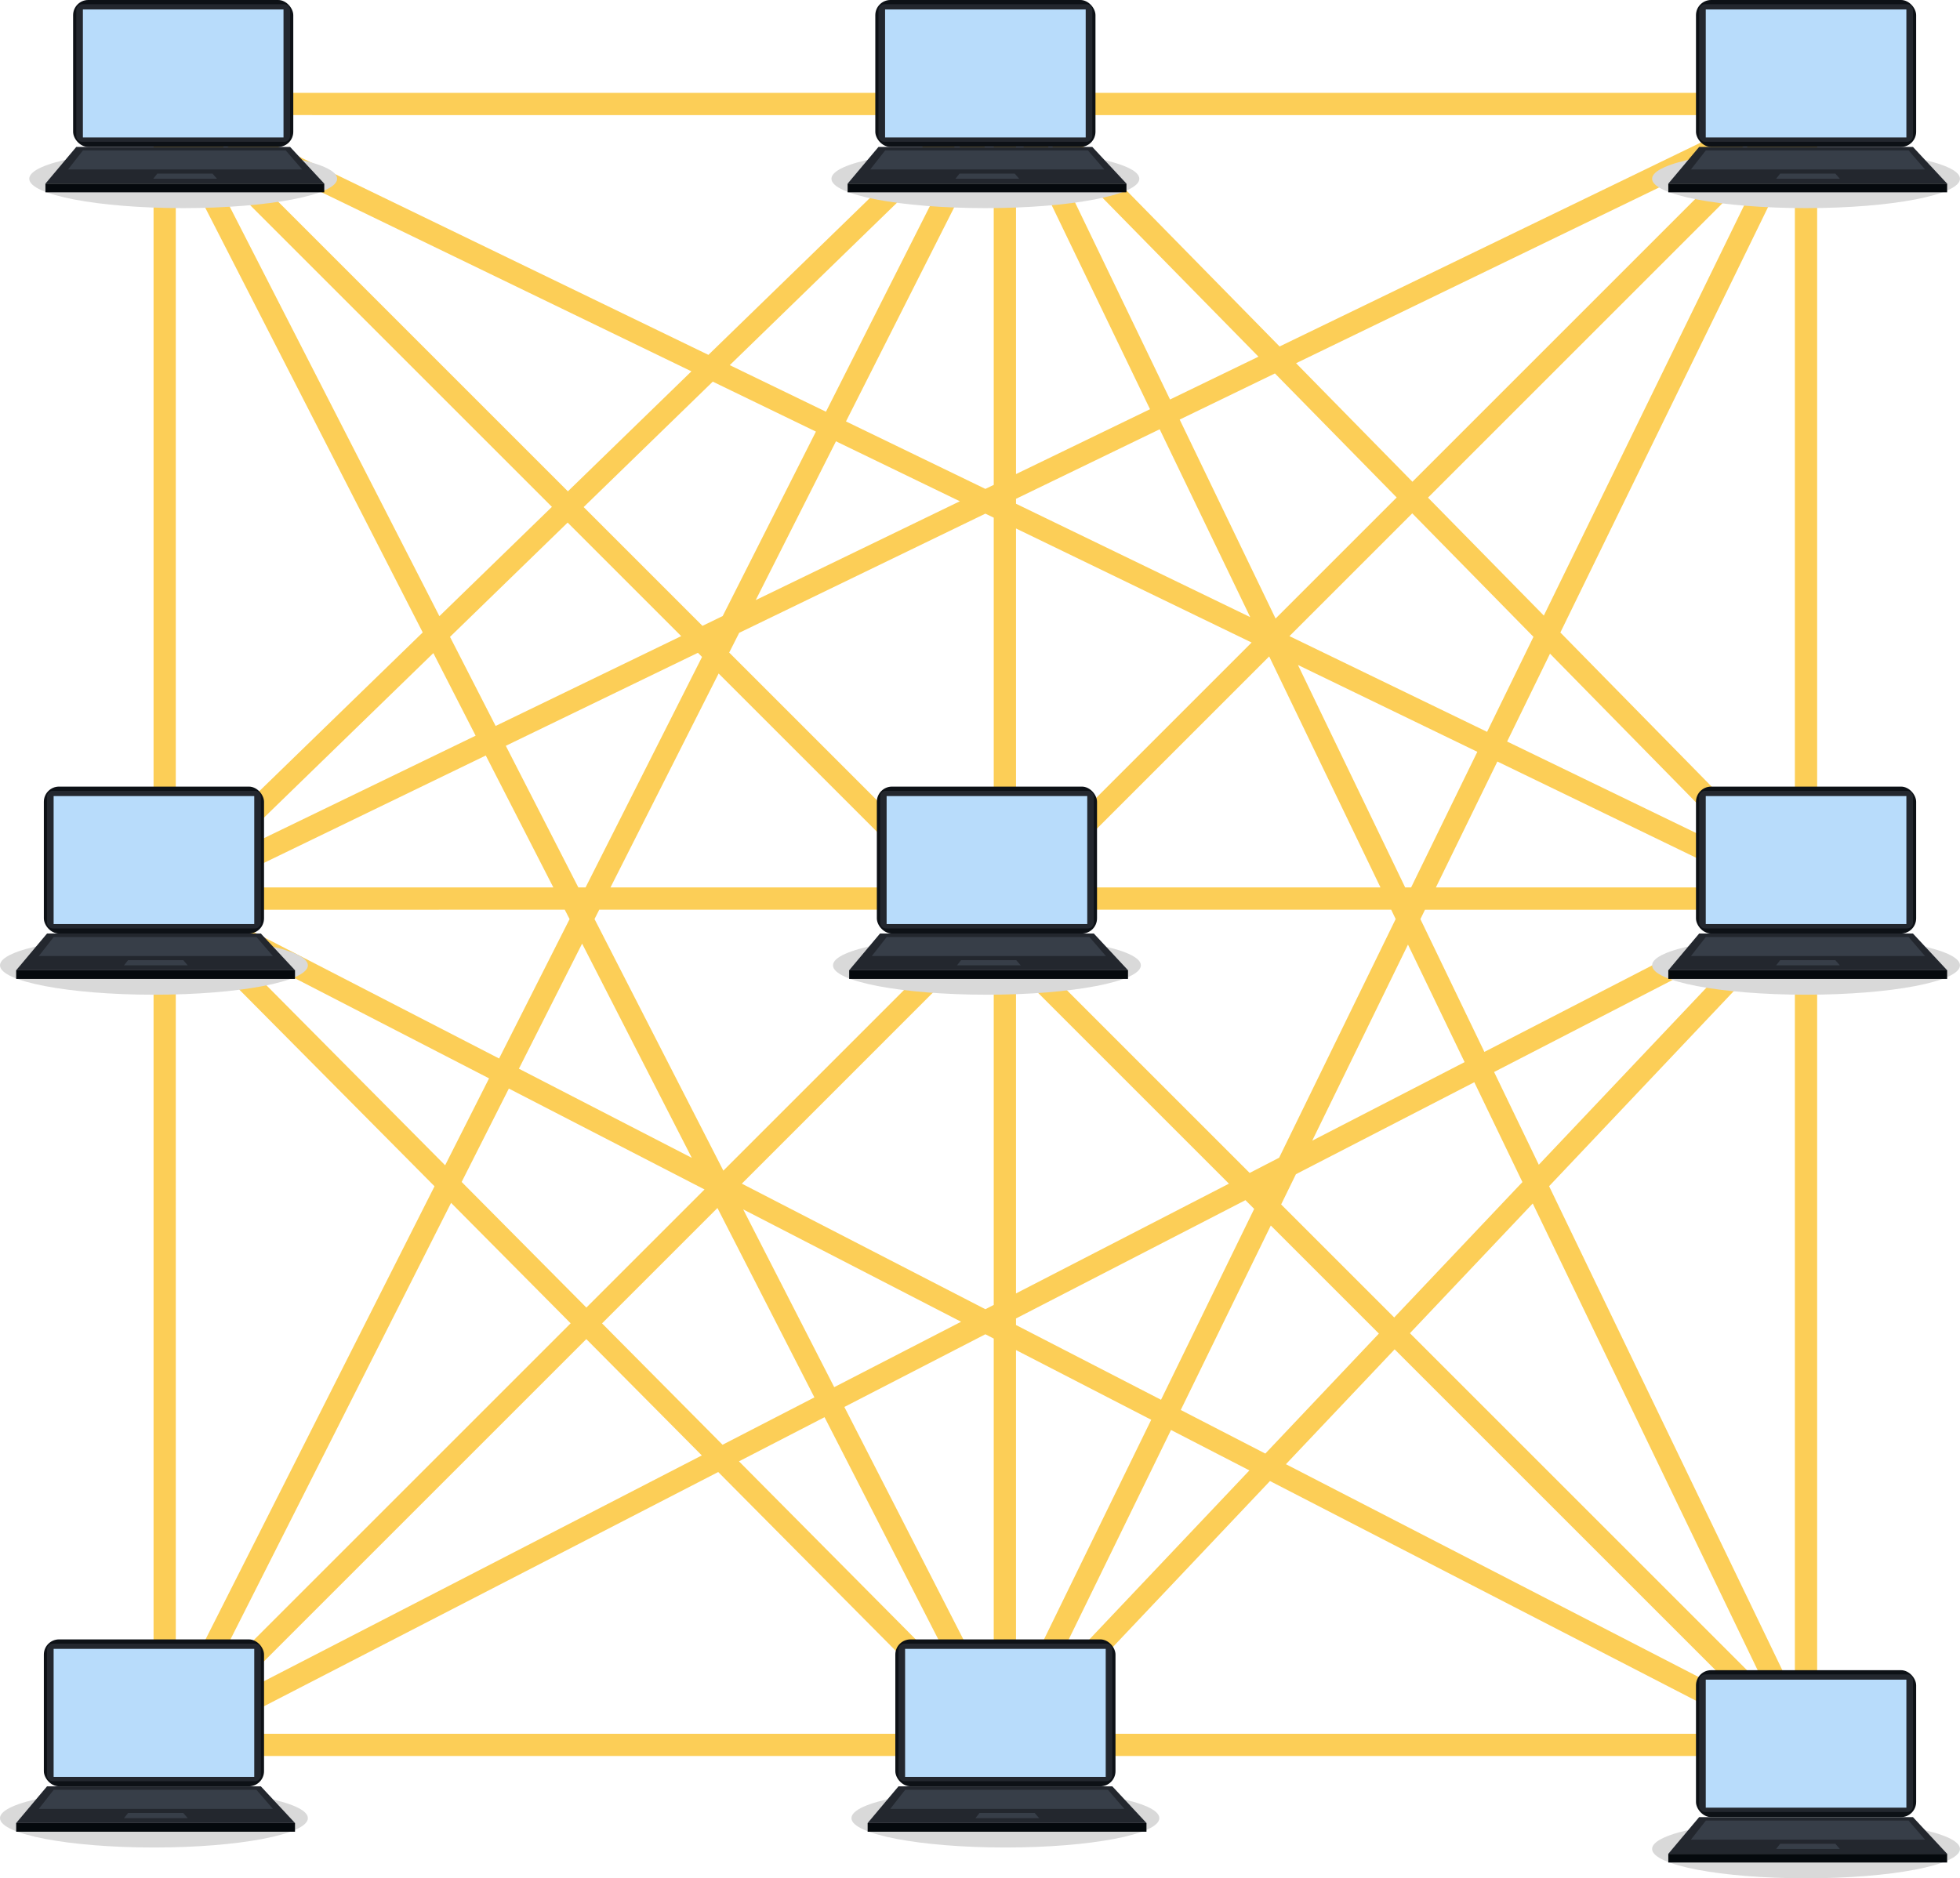 <svg xmlns="http://www.w3.org/2000/svg" width="324" height="310.571" viewBox="0 0 324 310.571">
  <g id="Grupo_128097" data-name="Grupo 128097" transform="translate(-27.074 5477.294)">
    <path id="Trazado_116770" data-name="Trazado 116770" d="M361.283-5445.768l2.148-4.4-4.41,2.134H231.274l-2.743-2.794-1.486-3.085-1.543,3.053-2.91,2.827H88.541l-4.561-2.208,2.3,4.492v129.792l-2.275,1.1,2.275,1.174v138.374l-2.362,4.676,4.649-2.4H225.88l1.164,2.273,1.11-2.273H358.682l7.122,7.121-4.521-9.381v-137.676h4.778v-3.68h-4.778Zm-91.223,222.73-13.977-7.209,14.885-30.5,17.867,17.866Zm21.378-17.235,58.357,58.358-76.33-39.367Zm2.723-76.373h-.98l-17.724-36.785,29.651,14.359Zm14.259-20.822,43,20.822H298.256ZM289.1-5316.646H232.5l38.2-38.2Zm-60.251-1.552V-5376l38.946,18.858Zm0-61.892v-.817l23.748-11.5,14.966,31.063Zm0-4.906v-56.7L251-5395.721Zm-3.68,1.783-1.384.669L200.743-5393.7l24.422-48.335Zm-5.606,2.714-33.741,16.34,13.265-26.255Zm4.221,2.044,1.384.671v61.138h-4.894l-38.837-38.836,1.65-3.264Zm-8.714,61.809H161.812l17.876-35.378Zm-57.378,0H156.5l-11.99-23.421,31.755-15.378.683.683Zm-5.323,0H96.14l45.058-21.817Zm1.884,3.68.8,1.555L143.4-5288.363l-47.7-24.6Zm2.87,5.607,18.132,35.423-28.581-14.74Zm2.053-4.063.779-1.544h58.794l2.433,2.434-40.711,40.71Zm64.608,3.492,1.384,1.385v58.924l-1.384.714-40.259-20.763Zm5.064,67.775,22.353,11.527-22.353,45.794Zm0-4.14v-1.084l37.927-19.561,1.445,1.444-15.4,31.561Zm0-5.225v-53.348l35.2,35.2Zm-9.078,4.684-20.973,10.815-15.046-29.394Zm4.014,2.069,1.384.714v59.55l-24.694-48.244Zm30.688,15.827,12.958,6.683-33.5,35.393Zm13-42.5-38.629-38.628v-4.9h62.023l.743,1.544-19.265,39.467Zm26.172-37.759,9.362,19.434-25.189,12.989Zm2.055-4.212.758-1.553h55.4l-45.583,23.511Zm14.333-29.364,7.09-14.524,33.585,34.223Zm-3.312-1.6L274.051-5358.2l20.3-20.3,20.035,20.415Zm-9.766-38.725,56.006-56.007L316.1-5361.6Zm-2.577-2.627-19.232-19.6,75.289-36.458Zm-2.6,2.6-20.02,20.019-15.851-32.9,15.746-7.627Zm-37.468-16.2L233.5-5440.509l35.429,36.1Zm-56.877,2.021-15.9-7.7,38.88-37.779Zm-1.66,3.286-15.411,30.5-3.343,1.62-19.639-19.64,21.343-20.739Zm-41,9.879-57.649-57.649,78.07,37.806Zm-2.639,2.565-18.6,18.073-38.456-75.127Zm2.6,2.6,18.772,18.773-30.678,14.855-7.541-14.731ZM139.52-5341.74l-41.944,20.311,34.955-33.965Zm2.22,56.661-7.262,14.373-36.84-37.117Zm3.271,1.687,32.346,16.683-19.529,19.529-20.617-20.771Zm10.215,38.814-60.284,60.284,40.519-80.2Zm2.592,2.612,19.09,19.234-79.142,40.817Zm2.6-2.6,19.076-19.076,16.028,31.313-15.186,7.832Zm36.78,15.511,22.776,44.5-36.921-37.2Zm73.632,10.557,81.031,41.792H231.28Zm23.137-24.444,20.3-21.449,38.815,80.563Zm-2.6-2.6-18.69-18.69,2.443-5,29.487-15.208,7.954,16.509Zm16.512-40.589,42.79-22.071-35.4,37.406ZM357.6-5319.3l-38.767-39.5,38.767-79.421Zm-6.181-125.049-79,38.254-37.541-38.254Zm-132.619,0-40.8,39.643L96.14-5444.354Zm-88.027,85.535-40.819,39.662v-119.4Zm-40.819,48.48,42.771,43.1L89.959-5182.59Zm89.668,90.346,42.96,43.284H95.7Zm137.349-47.261,40.628-42.93v127.257Z" transform="translate(-33.822 -13.911)" fill="#fcce57"/>
    <g id="Grupo_110935" data-name="Grupo 110935" transform="translate(27.074 -5477.294)">
      <g id="Grupo_110918" data-name="Grupo 110918" transform="translate(4.836)">
        <path id="Trazado_116771" data-name="Trazado 116771" d="M89.909-5411.457c0,2.683-11.393,4.858-25.447,4.858s-25.447-2.176-25.447-4.858,11.393-4.857,25.447-4.857S89.909-5414.141,89.909-5411.457Z" transform="translate(-39.015 5441.012)" fill="#d9d9d9" style="mix-blend-mode: multiply;isolation: isolate"/>
        <g id="Grupo_110917" data-name="Grupo 110917" transform="translate(2.673)">
          <rect id="Rectángulo_40389" data-name="Rectángulo 40389" width="36.396" height="24.294" rx="2.507" transform="translate(4.576)" fill="#0d1116"/>
          <path id="Trazado_116772" data-name="Trazado 116772" d="M93.557-5453.766a.967.967,0,0,1-.986.949H59.2a.967.967,0,0,1-.986-.949v-20.846a.969.969,0,0,1,.986-.95H92.571a.968.968,0,0,1,.986.95Z" transform="translate(-53.11 5476.263)" fill="#23272e"/>
          <rect id="Rectángulo_40390" data-name="Rectángulo 40390" width="33.164" height="21.166" transform="translate(6.192 1.564)" fill="#b8dcfb"/>
          <path id="Trazado_116773" data-name="Trazado 116773" d="M50.717-5417.309l-5.1,6.068H91.71l-5.647-6.068Z" transform="translate(-45.616 5441.603)" fill="#23272e"/>
          <path id="Trazado_116774" data-name="Trazado 116774" d="M57.321-5415.9l-2.468,3.152h38.7l-2.724-3.152Z" transform="translate(-51.112 5440.764)" fill="#373e48"/>
          <path id="Trazado_116775" data-name="Trazado 116775" d="M90.307-5406.437l-.672.856h10.527l-.741-.856Z" transform="translate(-71.807 5435.135)" fill="#373e48"/>
          <rect id="Rectángulo_40391" data-name="Rectángulo 40391" width="46.094" height="1.437" transform="translate(0 30.362)" fill="#05090d"/>
        </g>
      </g>
      <g id="Grupo_110920" data-name="Grupo 110920" transform="translate(137.444)">
        <path id="Trazado_116776" data-name="Trazado 116776" d="M417.336-5411.457c0,2.683-11.393,4.858-25.447,4.858s-25.447-2.176-25.447-4.858,11.393-4.857,25.447-4.857S417.336-5414.141,417.336-5411.457Z" transform="translate(-366.442 5441.012)" fill="#d9d9d9" style="mix-blend-mode: multiply;isolation: isolate"/>
        <g id="Grupo_110919" data-name="Grupo 110919" transform="translate(2.673)">
          <rect id="Rectángulo_40392" data-name="Rectángulo 40392" width="36.396" height="24.294" rx="2.507" transform="translate(4.576)" fill="#0d1116"/>
          <path id="Trazado_116777" data-name="Trazado 116777" d="M420.983-5453.766a.967.967,0,0,1-.986.949H386.623a.967.967,0,0,1-.986-.949v-20.846a.969.969,0,0,1,.986-.95H420a.969.969,0,0,1,.986.95Z" transform="translate(-380.536 5476.263)" fill="#23272e"/>
          <rect id="Rectángulo_40393" data-name="Rectángulo 40393" width="33.164" height="21.166" transform="translate(6.192 1.564)" fill="#b8dcfb"/>
          <path id="Trazado_116778" data-name="Trazado 116778" d="M378.143-5417.309l-5.1,6.068h46.094l-5.648-6.068Z" transform="translate(-373.042 5441.603)" fill="#23272e"/>
          <path id="Trazado_116779" data-name="Trazado 116779" d="M384.747-5415.9l-2.468,3.152h38.7l-2.724-3.152Z" transform="translate(-378.538 5440.764)" fill="#373e48"/>
          <path id="Trazado_116780" data-name="Trazado 116780" d="M417.734-5406.437l-.672.856h10.527l-.741-.856Z" transform="translate(-399.234 5435.135)" fill="#373e48"/>
          <rect id="Rectángulo_40394" data-name="Rectángulo 40394" width="46.094" height="1.437" transform="translate(0 30.362)" fill="#05090d"/>
        </g>
      </g>
      <g id="Grupo_110922" data-name="Grupo 110922" transform="translate(273.107)">
        <path id="Trazado_116781" data-name="Trazado 116781" d="M752.3-5411.457c0,2.683-11.393,4.858-25.447,4.858s-25.447-2.176-25.447-4.858,11.393-4.857,25.447-4.857S752.3-5414.141,752.3-5411.457Z" transform="translate(-701.41 5441.012)" fill="#d9d9d9" style="mix-blend-mode: multiply;isolation: isolate"/>
        <g id="Grupo_110921" data-name="Grupo 110921" transform="translate(2.673)">
          <rect id="Rectángulo_40395" data-name="Rectángulo 40395" width="36.396" height="24.294" rx="2.507" transform="translate(4.576)" fill="#0d1116"/>
          <path id="Trazado_116782" data-name="Trazado 116782" d="M755.951-5453.766a.967.967,0,0,1-.986.949H721.591a.967.967,0,0,1-.986-.949v-20.846a.969.969,0,0,1,.986-.95h33.374a.968.968,0,0,1,.986.95Z" transform="translate(-715.504 5476.263)" fill="#23272e"/>
          <rect id="Rectángulo_40396" data-name="Rectángulo 40396" width="33.164" height="21.166" transform="translate(6.192 1.564)" fill="#b8dcfb"/>
          <path id="Trazado_116783" data-name="Trazado 116783" d="M713.111-5417.309l-5.1,6.068H754.1l-5.647-6.068Z" transform="translate(-708.01 5441.603)" fill="#23272e"/>
          <path id="Trazado_116784" data-name="Trazado 116784" d="M719.715-5415.9l-2.468,3.152h38.7l-2.724-3.152Z" transform="translate(-713.506 5440.764)" fill="#373e48"/>
          <path id="Trazado_116785" data-name="Trazado 116785" d="M752.7-5406.437l-.672.856h10.527l-.741-.856Z" transform="translate(-734.202 5435.135)" fill="#373e48"/>
          <rect id="Rectángulo_40397" data-name="Rectángulo 40397" width="46.094" height="1.437" transform="translate(0 30.362)" fill="#05090d"/>
        </g>
      </g>
      <g id="Grupo_110924" data-name="Grupo 110924" transform="translate(273.107 276.161)">
        <path id="Trazado_116786" data-name="Trazado 116786" d="M752.3-4729.581c0,2.683-11.393,4.856-25.447,4.856s-25.447-2.174-25.447-4.856,11.393-4.857,25.447-4.857S752.3-4732.264,752.3-4729.581Z" transform="translate(-701.41 4759.135)" fill="#d9d9d9" style="mix-blend-mode: multiply;isolation: isolate"/>
        <g id="Grupo_110923" data-name="Grupo 110923" transform="translate(2.673)">
          <rect id="Rectángulo_40398" data-name="Rectángulo 40398" width="36.396" height="24.294" rx="2.507" transform="translate(4.576)" fill="#0d1116"/>
          <path id="Trazado_116787" data-name="Trazado 116787" d="M755.951-4771.888a.968.968,0,0,1-.986.949H721.591a.968.968,0,0,1-.986-.949v-20.849a.969.969,0,0,1,.986-.95h33.374a.969.969,0,0,1,.986.95Z" transform="translate(-715.504 4794.388)" fill="#23272e"/>
          <rect id="Rectángulo_40399" data-name="Rectángulo 40399" width="33.164" height="21.166" transform="translate(6.192 1.564)" fill="#b8dcfb"/>
          <path id="Trazado_116788" data-name="Trazado 116788" d="M713.111-4735.431l-5.1,6.067H754.1l-5.647-6.067Z" transform="translate(-708.01 4759.725)" fill="#23272e"/>
          <path id="Trazado_116789" data-name="Trazado 116789" d="M719.715-4734.02l-2.468,3.151h38.7l-2.724-3.151Z" transform="translate(-713.506 4758.886)" fill="#373e48"/>
          <path id="Trazado_116790" data-name="Trazado 116790" d="M752.7-4724.561l-.672.857h10.527l-.741-.857Z" transform="translate(-734.202 4753.258)" fill="#373e48"/>
          <rect id="Rectángulo_40400" data-name="Rectángulo 40400" width="46.094" height="1.437" transform="translate(0 30.362)" fill="#05090d"/>
        </g>
      </g>
      <g id="Grupo_110926" data-name="Grupo 110926" transform="translate(273.107 130.063)">
        <path id="Trazado_116791" data-name="Trazado 116791" d="M752.3-5090.316c0,2.685-11.393,4.857-25.447,4.857s-25.447-2.173-25.447-4.857,11.393-4.855,25.447-4.855S752.3-5093,752.3-5090.316Z" transform="translate(-701.41 5119.869)" fill="#d9d9d9" style="mix-blend-mode: multiply;isolation: isolate"/>
        <g id="Grupo_110925" data-name="Grupo 110925" transform="translate(2.673)">
          <rect id="Rectángulo_40401" data-name="Rectángulo 40401" width="36.396" height="24.294" rx="2.507" transform="translate(4.576)" fill="#0d1116"/>
          <path id="Trazado_116792" data-name="Trazado 116792" d="M755.951-5132.624a.969.969,0,0,1-.986.952H721.591a.97.97,0,0,1-.986-.952v-20.846a.969.969,0,0,1,.986-.951h33.374a.969.969,0,0,1,.986.951Z" transform="translate(-715.504 5155.122)" fill="#23272e"/>
          <rect id="Rectángulo_40402" data-name="Rectángulo 40402" width="33.164" height="21.166" transform="translate(6.192 1.564)" fill="#b8dcfb"/>
          <path id="Trazado_116793" data-name="Trazado 116793" d="M713.111-5096.167l-5.1,6.069H754.1l-5.647-6.069Z" transform="translate(-708.01 5120.461)" fill="#23272e"/>
          <path id="Trazado_116794" data-name="Trazado 116794" d="M719.715-5094.756l-2.468,3.152h38.7l-2.724-3.152Z" transform="translate(-713.506 5119.622)" fill="#373e48"/>
          <path id="Trazado_116795" data-name="Trazado 116795" d="M752.7-5085.3l-.672.857h10.527l-.741-.857Z" transform="translate(-734.202 5113.993)" fill="#373e48"/>
          <rect id="Rectángulo_40403" data-name="Rectángulo 40403" width="46.094" height="1.437" transform="translate(0 30.362)" fill="#05090d"/>
        </g>
      </g>
      <g id="Grupo_110928" data-name="Grupo 110928" transform="translate(137.699 130.063)">
        <path id="Trazado_116796" data-name="Trazado 116796" d="M417.964-5090.316c0,2.685-11.393,4.857-25.447,4.857s-25.447-2.173-25.447-4.857,11.393-4.855,25.447-4.855S417.964-5093,417.964-5090.316Z" transform="translate(-367.07 5119.869)" fill="#d9d9d9" style="mix-blend-mode: multiply;isolation: isolate"/>
        <g id="Grupo_110927" data-name="Grupo 110927" transform="translate(2.673)">
          <rect id="Rectángulo_40404" data-name="Rectángulo 40404" width="36.396" height="24.294" rx="2.507" transform="translate(4.576)" fill="#0d1116"/>
          <path id="Trazado_116797" data-name="Trazado 116797" d="M421.612-5132.624a.969.969,0,0,1-.986.952H387.252a.97.97,0,0,1-.986-.952v-20.846a.969.969,0,0,1,.986-.951h33.374a.969.969,0,0,1,.986.951Z" transform="translate(-381.165 5155.122)" fill="#23272e"/>
          <rect id="Rectángulo_40405" data-name="Rectángulo 40405" width="33.164" height="21.166" transform="translate(6.192 1.564)" fill="#b8dcfb"/>
          <path id="Trazado_116798" data-name="Trazado 116798" d="M378.772-5096.167l-5.1,6.069h46.094l-5.647-6.069Z" transform="translate(-373.671 5120.461)" fill="#23272e"/>
          <path id="Trazado_116799" data-name="Trazado 116799" d="M385.376-5094.756l-2.468,3.152h38.7l-2.724-3.152Z" transform="translate(-379.167 5119.622)" fill="#373e48"/>
          <path id="Trazado_116800" data-name="Trazado 116800" d="M418.362-5085.3l-.672.857h10.527l-.741-.857Z" transform="translate(-399.862 5113.993)" fill="#373e48"/>
          <rect id="Rectángulo_40406" data-name="Rectángulo 40406" width="46.094" height="1.437" transform="translate(0 30.362)" fill="#05090d"/>
        </g>
      </g>
      <g id="Grupo_110930" data-name="Grupo 110930" transform="translate(0 130.063)">
        <path id="Trazado_116801" data-name="Trazado 116801" d="M77.968-5090.316c0,2.685-11.393,4.857-25.447,4.857s-25.447-2.173-25.447-4.857,11.393-4.855,25.447-4.855S77.968-5093,77.968-5090.316Z" transform="translate(-27.074 5119.869)" fill="#d9d9d9" style="mix-blend-mode: multiply;isolation: isolate"/>
        <g id="Grupo_110929" data-name="Grupo 110929" transform="translate(2.673)">
          <rect id="Rectángulo_40407" data-name="Rectángulo 40407" width="36.396" height="24.294" rx="2.507" transform="translate(4.576)" fill="#0d1116"/>
          <path id="Trazado_116802" data-name="Trazado 116802" d="M81.616-5132.624a.97.97,0,0,1-.986.952H47.256a.97.97,0,0,1-.986-.952v-20.846a.969.969,0,0,1,.986-.951H80.63a.969.969,0,0,1,.986.951Z" transform="translate(-41.169 5155.122)" fill="#23272e"/>
          <rect id="Rectángulo_40408" data-name="Rectángulo 40408" width="33.164" height="21.166" transform="translate(6.192 1.564)" fill="#b8dcfb"/>
          <path id="Trazado_116803" data-name="Trazado 116803" d="M38.776-5096.167l-5.1,6.069H79.769l-5.647-6.069Z" transform="translate(-33.675 5120.461)" fill="#23272e"/>
          <path id="Trazado_116804" data-name="Trazado 116804" d="M45.38-5094.756l-2.468,3.152h38.7l-2.724-3.152Z" transform="translate(-39.171 5119.622)" fill="#373e48"/>
          <path id="Trazado_116805" data-name="Trazado 116805" d="M78.367-5085.3l-.672.857H88.222l-.741-.857Z" transform="translate(-59.867 5113.993)" fill="#373e48"/>
          <rect id="Rectángulo_40409" data-name="Rectángulo 40409" width="46.094" height="1.437" transform="translate(0 30.362)" fill="#05090d"/>
        </g>
      </g>
      <g id="Grupo_110932" data-name="Grupo 110932" transform="translate(0 271.07)">
        <path id="Trazado_116806" data-name="Trazado 116806" d="M77.968-4742.149c0,2.681-11.393,4.856-25.447,4.856s-25.447-2.176-25.447-4.856,11.393-4.857,25.447-4.857S77.968-4744.833,77.968-4742.149Z" transform="translate(-27.074 4771.703)" fill="#d9d9d9" style="mix-blend-mode: multiply;isolation: isolate"/>
        <g id="Grupo_110931" data-name="Grupo 110931" transform="translate(2.673)">
          <rect id="Rectángulo_40410" data-name="Rectángulo 40410" width="36.396" height="24.294" rx="2.507" transform="translate(4.576)" fill="#0d1116"/>
          <path id="Trazado_116807" data-name="Trazado 116807" d="M81.616-4784.458a.97.97,0,0,1-.986.952H47.256a.97.97,0,0,1-.986-.952V-4805.3a.969.969,0,0,1,.986-.951H80.63a.969.969,0,0,1,.986.951Z" transform="translate(-41.169 4806.956)" fill="#23272e"/>
          <rect id="Rectángulo_40411" data-name="Rectángulo 40411" width="33.164" height="21.166" transform="translate(6.192 1.564)" fill="#b8dcfb"/>
          <path id="Trazado_116808" data-name="Trazado 116808" d="M38.776-4748l-5.1,6.067H79.769L74.122-4748Z" transform="translate(-33.675 4772.295)" fill="#23272e"/>
          <path id="Trazado_116809" data-name="Trazado 116809" d="M45.38-4746.59l-2.468,3.153h38.7l-2.724-3.153Z" transform="translate(-39.171 4771.456)" fill="#373e48"/>
          <path id="Trazado_116810" data-name="Trazado 116810" d="M78.367-4737.13l-.672.858H88.222l-.741-.858Z" transform="translate(-59.867 4765.827)" fill="#373e48"/>
          <rect id="Rectángulo_40412" data-name="Rectángulo 40412" width="46.094" height="1.437" transform="translate(0 30.362)" fill="#05090d"/>
        </g>
      </g>
      <g id="Grupo_110934" data-name="Grupo 110934" transform="translate(140.753 271.07)">
        <path id="Trazado_116811" data-name="Trazado 116811" d="M425.506-4742.149c0,2.681-11.393,4.856-25.447,4.856s-25.447-2.176-25.447-4.856,11.393-4.857,25.447-4.857S425.506-4744.833,425.506-4742.149Z" transform="translate(-374.612 4771.703)" fill="#d9d9d9" style="mix-blend-mode: multiply;isolation: isolate"/>
        <g id="Grupo_110933" data-name="Grupo 110933" transform="translate(2.673)">
          <rect id="Rectángulo_40413" data-name="Rectángulo 40413" width="36.396" height="24.294" rx="2.507" transform="translate(4.576)" fill="#0d1116"/>
          <path id="Trazado_116812" data-name="Trazado 116812" d="M429.153-4784.458a.969.969,0,0,1-.986.952H394.793a.97.97,0,0,1-.986-.952V-4805.3a.969.969,0,0,1,.986-.951h33.374a.969.969,0,0,1,.986.951Z" transform="translate(-388.706 4806.956)" fill="#23272e"/>
          <rect id="Rectángulo_40414" data-name="Rectángulo 40414" width="33.164" height="21.166" transform="translate(6.192 1.564)" fill="#b8dcfb"/>
          <path id="Trazado_116813" data-name="Trazado 116813" d="M386.313-4748l-5.1,6.067h46.094L421.659-4748Z" transform="translate(-381.212 4772.295)" fill="#23272e"/>
          <path id="Trazado_116814" data-name="Trazado 116814" d="M392.917-4746.59l-2.468,3.153h38.7l-2.724-3.153Z" transform="translate(-386.708 4771.456)" fill="#373e48"/>
          <path id="Trazado_116815" data-name="Trazado 116815" d="M425.9-4737.13l-.672.858h10.527l-.741-.858Z" transform="translate(-407.404 4765.827)" fill="#373e48"/>
          <rect id="Rectángulo_40415" data-name="Rectángulo 40415" width="46.094" height="1.437" transform="translate(0 30.362)" fill="#05090d"/>
        </g>
      </g>
    </g>
  </g>
</svg>
